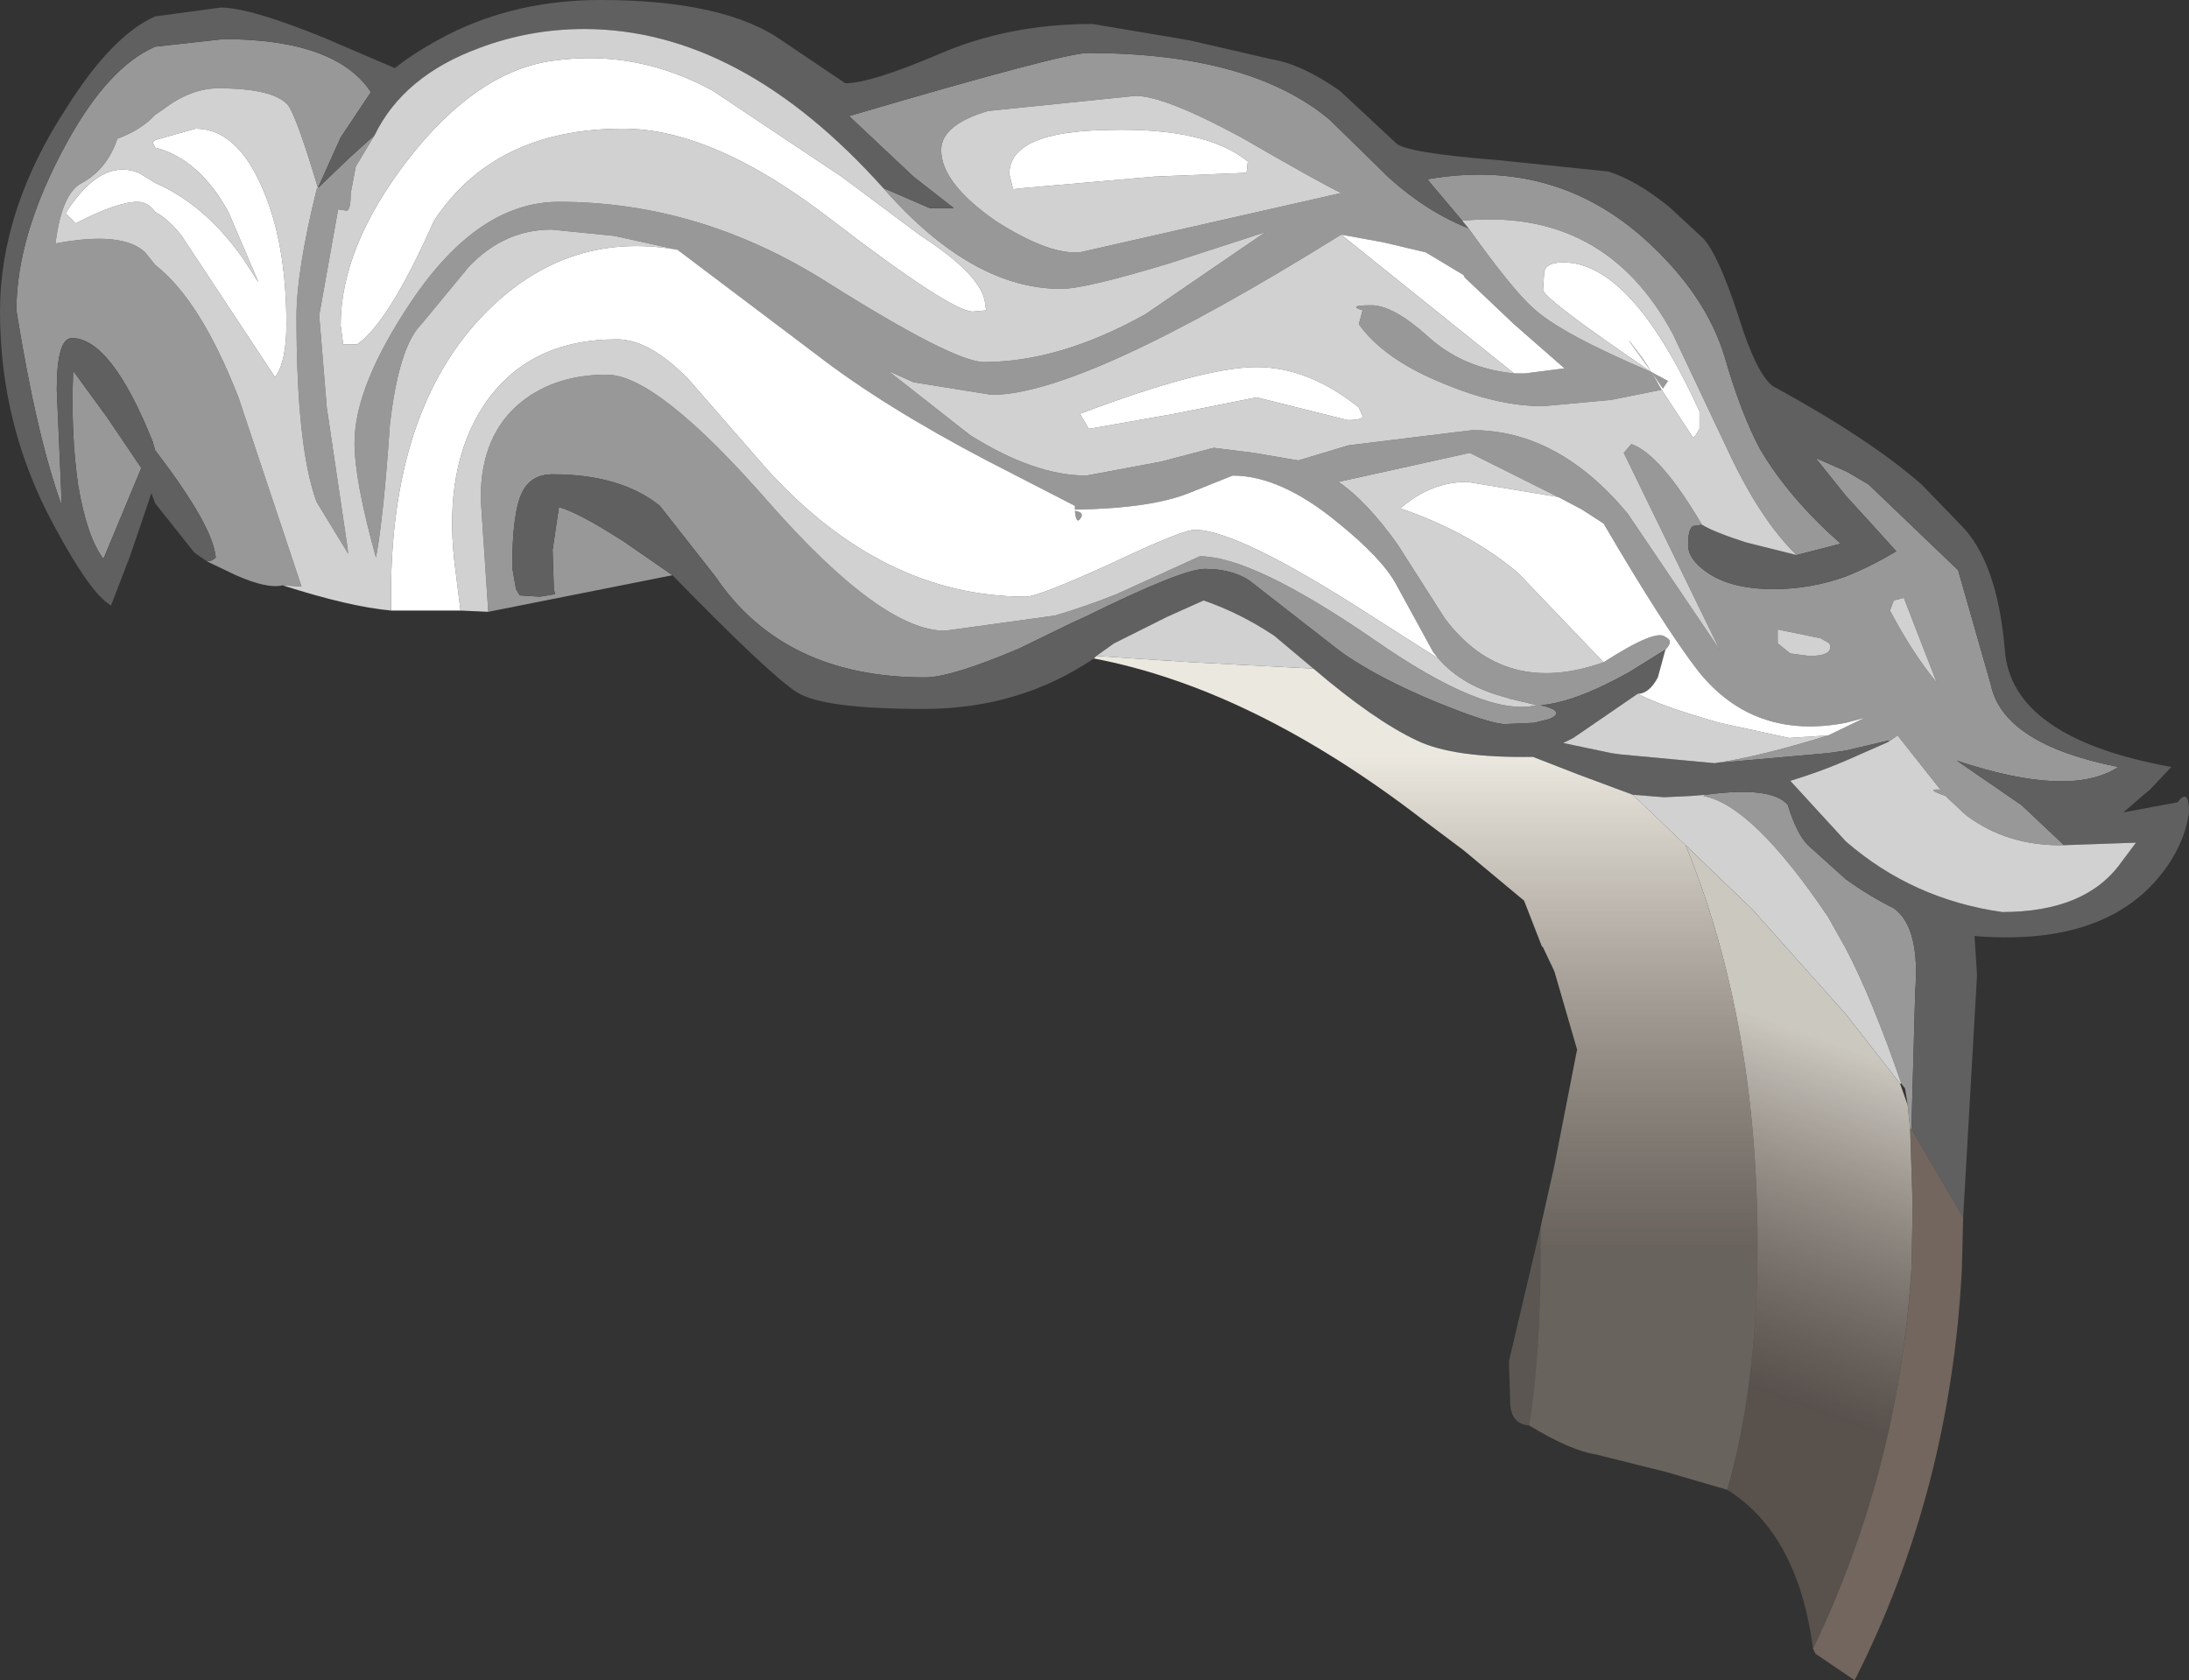 <?xml version="1.0" encoding="UTF-8" standalone="no"?>
<svg xmlns:ffdec="https://www.free-decompiler.com/flash" xmlns:xlink="http://www.w3.org/1999/xlink" ffdec:objectType="shape" height="66.6px" width="86.75px" xmlns="http://www.w3.org/2000/svg">
  <rect width="100%" height="100%" fill="#333333" stroke="none"/>
  <g transform="matrix(1.0, 0.0, 0.0, 1.0, 51.1, 52.5)">
    <path d="M16.35 -31.7 L16.0 -31.65 Q15.8 -31.55 15.8 -30.9 15.8 -30.35 16.5 -29.85 17.45 -29.15 19.2 -29.15 20.65 -29.15 22.05 -29.65 23.05 -30.05 24.05 -30.65 L23.1 -31.7 22.05 -32.85 20.85 -34.35 22.1 -33.8 22.95 -33.3 26.5 -29.9 27.8 -25.35 Q28.3 -23.0 32.85 -22.1 30.95 -20.85 26.45 -22.35 L28.85 -20.7 29.0 -20.6 30.7 -19.0 Q28.45 -18.95 26.8 -20.2 L26.0 -20.95 Q25.15 -21.25 25.8 -21.2 L24.1 -23.35 23.75 -23.1 23.75 -23.15 22.05 -22.75 21.35 -22.65 16.85 -22.25 Q18.6 -22.5 21.35 -23.35 L22.8 -24.05 22.05 -23.85 Q18.4 -23.15 16.2 -25.9 14.85 -27.65 12.45 -31.75 L11.6 -32.3 10.75 -32.75 10.65 -32.8 7.15 -34.55 1.95 -33.4 Q3.1 -32.6 4.3 -30.9 L6.15 -28.0 Q8.5 -24.85 12.45 -26.25 14.55 -27.6 14.9 -27.25 15.25 -27.1 14.9 -26.75 L13.45 -25.85 Q11.3 -24.65 9.95 -24.55 11.0 -24.3 10.3 -24.0 L9.7 -23.85 8.55 -23.8 Q7.95 -23.8 5.75 -24.7 3.6 -25.6 2.2 -26.55 L1.8 -26.85 -1.6 -29.5 Q-2.3 -29.95 -3.35 -29.95 -4.25 -29.95 -8.1 -28.05 L-8.65 -27.8 -10.7 -26.8 Q-13.4 -25.65 -14.45 -25.65 -20.05 -25.65 -22.75 -29.65 L-24.95 -32.45 Q-26.5 -33.7 -29.2 -33.7 -30.05 -33.7 -30.4 -33.0 -30.8 -32.2 -30.8 -30.0 L-30.65 -29.15 -30.5 -28.9 -29.7 -28.85 -29.1 -28.95 -29.15 -29.15 -29.2 -30.7 -28.95 -32.4 Q-28.2 -32.2 -26.4 -31.05 L-24.45 -29.7 -31.75 -28.25 -32.05 -32.75 Q-32.05 -35.3 -30.4 -36.6 -29.05 -37.65 -27.05 -37.65 -25.05 -37.65 -20.6 -32.55 -16.15 -27.5 -13.65 -27.5 L-9.3 -28.1 Q-8.1 -28.45 -6.85 -28.95 L-3.55 -30.45 Q-1.45 -30.45 3.35 -27.15 7.8 -24.05 9.8 -24.55 L8.75 -24.8 8.6 -24.85 Q6.85 -25.3 5.9 -26.4 L5.7 -26.65 4.25 -29.3 Q3.7 -30.35 1.9 -31.8 -0.35 -33.65 -2.25 -33.65 L-4.0 -32.95 Q-5.5 -32.35 -8.5 -32.3 L-8.5 -32.45 -12.0 -34.25 Q-16.1 -36.4 -18.75 -38.45 L-24.25 -42.6 -26.75 -43.15 -29.25 -43.4 Q-31.1 -43.4 -32.5 -41.95 L-34.4 -39.65 Q-35.3 -38.75 -35.65 -35.65 -35.9 -32.0 -36.2 -30.4 -37.05 -33.45 -37.05 -34.95 -37.05 -37.2 -34.8 -40.55 -32.15 -44.5 -28.95 -44.5 -23.35 -44.5 -18.3 -41.3 -13.3 -38.15 -12.1 -38.15 -9.1 -38.15 -5.7 -40.05 L-0.95 -43.3 -4.8 -42.05 Q-8.1 -41.05 -9.05 -41.05 -12.6 -41.05 -16.1 -45.05 L-14.25 -44.25 -13.3 -44.25 -14.9 -45.5 -17.45 -47.9 Q-8.95 -50.4 -8.0 -50.4 -1.55 -50.4 1.6 -47.75 L3.95 -45.45 Q5.45 -44.1 7.1 -43.45 8.85 -41.0 9.65 -40.3 10.7 -39.3 14.35 -37.75 L14.75 -37.05 12.75 -36.65 10.05 -36.4 Q8.25 -36.4 6.1 -37.3 3.75 -38.25 2.75 -39.65 L2.9 -40.2 Q2.25 -40.4 3.25 -40.4 4.1 -40.4 5.45 -39.2 6.85 -37.9 8.9 -37.7 L9.35 -37.7 10.9 -37.9 8.9 -39.65 6.95 -41.5 6.9 -41.6 5.4 -42.5 3.7 -42.9 2.05 -43.2 Q-8.15 -36.85 -11.8 -36.85 L-14.9 -37.35 -15.9 -37.8 -12.65 -35.25 Q-10.1 -33.65 -8.05 -33.65 L-5.1 -34.2 -3.0 -34.75 -1.4 -34.55 0.35 -34.25 2.35 -34.85 7.25 -35.45 Q10.65 -35.45 13.4 -32.15 L17.05 -26.75 13.25 -34.55 13.55 -34.9 Q14.7 -34.5 16.35 -31.7 M23.8 -28.3 Q24.7 -26.6 25.65 -25.45 L24.35 -28.8 23.95 -28.7 23.8 -28.3 M21.05 -27.2 L19.35 -27.55 19.35 -27.0 19.85 -26.6 20.6 -26.5 Q21.6 -26.5 21.4 -27.0 L21.05 -27.2 M6.85 -43.75 L5.5 -45.35 5.5 -45.4 Q10.45 -46.25 14.05 -43.05 16.5 -40.85 17.25 -38.35 17.9 -36.1 18.65 -34.7 19.8 -32.75 21.85 -30.95 L20.1 -30.5 Q18.65 -31.9 17.35 -34.7 L15.2 -39.25 Q12.5 -44.3 6.85 -43.75 M14.35 -37.75 L15.0 -37.4 14.8 -37.1 14.35 -37.75 M24.25 -9.55 Q23.1 -12.9 22.05 -14.9 L21.35 -16.15 Q18.35 -20.6 16.4 -20.95 L16.5 -21.0 Q19.1 -21.35 19.75 -20.6 20.1 -19.45 20.55 -19.0 L22.05 -17.65 Q22.95 -17.0 23.95 -16.5 25.0 -15.75 24.8 -13.2 L24.65 -7.75 24.6 -7.75 24.5 -8.7 24.4 -9.35 24.25 -9.55 M-36.25 -47.15 L-37.0 -45.9 -37.2 -44.85 Q-37.2 -44.2 -37.35 -44.15 L-37.7 -44.2 -38.45 -40.0 -38.15 -36.35 -37.35 -30.95 -37.3 -30.55 -38.55 -32.6 Q-39.35 -34.75 -39.35 -39.95 -39.35 -41.75 -38.55 -45.0 L-37.3 -46.2 -36.25 -47.15 M-38.5 -45.05 Q-39.35 -47.9 -39.7 -48.35 -40.3 -49.0 -42.45 -49.0 -43.55 -49.0 -44.65 -48.15 L-44.95 -47.95 Q-45.5 -47.35 -46.45 -47.0 -46.85 -45.8 -47.85 -45.25 -48.65 -44.85 -48.9 -42.85 -46.25 -43.35 -45.35 -42.5 L-44.95 -42.0 Q-43.15 -40.6 -41.65 -36.75 L-40.05 -31.95 -39.15 -29.25 -39.9 -29.3 Q-40.5 -29.15 -41.75 -29.7 L-42.9 -30.25 Q-42.7 -30.25 -42.55 -30.4 -42.65 -31.65 -44.95 -34.65 L-45.05 -35.0 Q-46.7 -39.1 -48.25 -39.1 -48.85 -39.1 -48.85 -37.05 L-48.65 -32.45 Q-49.65 -35.2 -50.45 -40.2 -50.45 -43.2 -48.45 -46.85 -46.8 -49.85 -44.95 -50.65 L-42.25 -50.95 Q-37.8 -50.95 -36.4 -48.85 L-37.6 -47.05 -38.5 -45.05 M-48.2 -37.8 L-46.85 -35.95 -45.5 -33.95 -47.0 -30.35 Q-47.65 -31.2 -48.0 -33.25 -48.3 -35.3 -48.2 -37.8 M2.05 -44.85 Q1.3 -45.2 -1.9 -47.05 -4.95 -48.7 -6.1 -48.7 L-11.95 -48.1 Q-13.8 -47.55 -13.8 -46.55 -13.8 -45.25 -11.65 -43.75 -9.55 -42.4 -8.3 -42.5 L2.05 -44.85 M-8.25 -32.0 Q-8.45 -31.65 -8.5 -32.25 -8.15 -32.2 -8.25 -32.0" fill="#989898" fill-rule="evenodd" stroke="none"/>
    <path d="M30.7 -19.0 L29.0 -20.6 28.85 -20.7 26.45 -22.35 Q30.95 -20.85 32.85 -22.1 28.3 -23.0 27.8 -25.35 L26.5 -29.9 22.95 -33.3 22.1 -33.8 20.85 -34.35 22.05 -32.85 23.1 -31.7 24.05 -30.65 Q23.05 -30.05 22.05 -29.65 20.65 -29.15 19.2 -29.15 17.45 -29.15 16.5 -29.85 15.8 -30.35 15.8 -30.9 15.8 -31.55 16.0 -31.65 L16.35 -31.7 Q16.85 -31.4 18.1 -31.0 L20.1 -30.5 21.85 -30.95 Q19.8 -32.75 18.65 -34.7 17.9 -36.1 17.25 -38.35 16.5 -40.85 14.05 -43.05 10.45 -46.25 5.5 -45.4 L5.5 -45.35 6.85 -43.75 7.1 -43.45 Q5.45 -44.1 3.95 -45.45 L1.6 -47.75 Q-1.55 -50.4 -8.0 -50.4 -8.95 -50.4 -17.45 -47.9 L-14.9 -45.5 -13.3 -44.25 -14.25 -44.25 -16.1 -45.05 Q-21.75 -51.35 -27.95 -51.35 -30.1 -51.35 -32.1 -50.6 -35.1 -49.5 -36.25 -47.15 L-37.3 -46.2 -38.55 -45.0 -38.5 -45.05 -37.6 -47.05 -36.4 -48.85 Q-37.8 -50.95 -42.25 -50.95 L-44.95 -50.65 Q-46.8 -49.85 -48.45 -46.85 -50.45 -43.2 -50.45 -40.2 -49.65 -35.2 -48.65 -32.45 L-48.85 -37.05 Q-48.85 -39.1 -48.25 -39.1 -46.7 -39.1 -45.05 -35.0 L-44.95 -34.65 Q-42.65 -31.65 -42.55 -30.4 -42.7 -30.25 -42.9 -30.25 L-43.4 -30.6 -44.95 -32.55 -45.1 -32.95 -45.95 -30.45 -46.7 -28.5 Q-47.5 -28.95 -48.95 -31.65 -51.1 -35.6 -51.1 -40.15 -51.1 -44.2 -48.45 -48.25 -46.65 -51.1 -44.95 -51.85 L-42.35 -52.2 Q-41.2 -52.2 -38.25 -51.0 L-35.45 -49.8 Q-34.65 -50.45 -33.3 -51.15 -30.6 -52.5 -27.3 -52.5 -22.35 -52.5 -20.05 -50.85 L-17.6 -49.2 Q-16.6 -49.2 -13.9 -50.35 -11.15 -51.55 -7.8 -51.55 L-3.95 -50.9 -0.7 -50.15 Q0.5 -49.95 2.0 -48.9 L4.2 -46.85 Q4.5 -46.45 8.3 -46.15 L12.65 -45.7 Q13.75 -45.35 15.05 -44.3 L16.4 -43.05 Q17.0 -42.4 17.8 -39.95 18.5 -37.7 19.15 -37.2 23.0 -35.1 25.05 -33.3 L26.55 -31.75 Q28.05 -30.3 28.35 -26.75 28.6 -23.25 34.95 -22.1 L34.1 -21.2 33.8 -20.95 33.05 -20.3 35.2 -20.7 Q35.65 -21.3 35.65 -20.3 35.45 -18.85 34.3 -17.55 32.0 -15.0 27.15 -15.4 L27.25 -13.85 26.7 -4.25 24.65 -7.75 24.8 -13.2 Q25.0 -15.75 23.95 -16.5 22.95 -17.0 22.05 -17.65 L20.55 -19.0 Q20.1 -19.45 19.75 -20.6 19.1 -21.35 16.5 -21.0 L15.9 -20.95 14.85 -20.9 13.6 -21.0 11.45 -21.8 9.65 -22.5 Q6.5 -22.45 5.05 -23.15 3.35 -23.95 0.95 -26.0 L-0.6 -27.3 Q-1.95 -28.2 -3.4 -28.7 L-4.85 -28.05 -5.15 -27.9 -6.95 -27.0 -7.65 -26.5 -7.75 -26.4 Q-10.7 -24.4 -14.5 -24.4 -18.45 -24.4 -19.5 -25.05 -20.55 -25.7 -24.45 -29.7 L-26.4 -31.05 Q-28.2 -32.2 -28.95 -32.4 L-29.2 -30.7 -29.15 -29.15 -29.1 -28.95 -29.7 -28.85 -30.5 -28.9 -30.65 -29.15 -30.8 -30.0 Q-30.8 -32.2 -30.4 -33.0 -30.05 -33.7 -29.2 -33.7 -26.5 -33.7 -24.95 -32.45 L-22.75 -29.65 Q-20.05 -25.65 -14.45 -25.65 -13.4 -25.65 -10.7 -26.8 L-8.65 -27.8 -8.1 -28.05 Q-4.25 -29.95 -3.35 -29.95 -2.3 -29.95 -1.6 -29.5 L1.8 -26.85 2.2 -26.55 Q3.6 -25.6 5.75 -24.7 7.95 -23.8 8.55 -23.8 L9.7 -23.85 10.3 -24.0 Q11.0 -24.3 9.95 -24.55 11.3 -24.65 13.45 -25.85 L14.9 -26.75 14.6 -25.65 Q14.25 -25.0 13.8 -25.0 L11.25 -23.25 10.85 -23.05 12.75 -22.65 13.1 -22.6 16.85 -22.25 21.35 -22.65 22.05 -22.75 23.75 -23.15 23.75 -23.1 22.05 -22.35 Q21.0 -21.9 19.85 -21.55 L22.05 -19.15 Q24.7 -16.85 28.25 -16.35 31.55 -16.35 32.95 -18.3 L33.55 -19.1 30.7 -19.0 M-48.2 -37.8 Q-48.3 -35.3 -48.0 -33.25 -47.65 -31.2 -47.0 -30.35 L-45.5 -33.95 -46.85 -35.95 -48.2 -37.8" fill="#606060" fill-rule="evenodd" stroke="none"/>
    <path d="M16.35 -31.7 Q14.7 -34.5 13.55 -34.9 L13.25 -34.55 17.05 -26.75 13.4 -32.15 Q10.65 -35.45 7.25 -35.45 L2.35 -34.85 0.35 -34.25 -1.4 -34.55 -3.0 -34.75 -5.1 -34.2 -8.05 -33.65 Q-10.1 -33.65 -12.65 -35.25 L-15.9 -37.8 -14.9 -37.35 -11.8 -36.85 Q-8.15 -36.85 2.05 -43.2 L8.9 -37.7 Q6.85 -37.9 5.45 -39.2 4.1 -40.4 3.25 -40.4 2.25 -40.4 2.9 -40.2 L2.75 -39.65 Q3.75 -38.25 6.1 -37.3 8.25 -36.4 10.05 -36.4 L12.75 -36.65 14.75 -37.05 16.0 -35.15 16.1 -35.25 16.25 -35.5 16.25 -36.2 Q13.55 -42.1 10.85 -42.1 10.2 -42.1 10.1 -41.75 L10.05 -41.0 Q10.15 -40.6 14.35 -37.75 10.7 -39.3 9.65 -40.3 8.85 -41.0 7.1 -43.45 L6.85 -43.75 Q12.5 -44.3 15.2 -39.25 L17.35 -34.7 Q18.65 -31.9 20.1 -30.5 L18.1 -31.0 Q16.85 -31.4 16.35 -31.7 M-16.1 -45.05 Q-12.6 -41.05 -9.05 -41.05 -8.1 -41.05 -4.8 -42.05 L-0.95 -43.3 -5.7 -40.05 Q-9.1 -38.15 -12.1 -38.15 -13.3 -38.15 -18.3 -41.3 -23.35 -44.5 -28.95 -44.5 -32.15 -44.5 -34.8 -40.55 -37.05 -37.2 -37.05 -34.95 -37.05 -33.45 -36.2 -30.4 -35.9 -32.0 -35.65 -35.65 -35.3 -38.75 -34.4 -39.65 L-32.5 -41.95 Q-31.1 -43.4 -29.25 -43.4 L-26.75 -43.15 -24.25 -42.6 Q-28.8 -43.4 -32.1 -39.85 -35.75 -35.9 -35.6 -28.3 -37.25 -28.45 -39.9 -29.3 L-39.15 -29.25 -40.05 -31.95 -41.65 -36.75 Q-43.15 -40.6 -44.95 -42.0 L-45.35 -42.5 Q-46.25 -43.35 -48.9 -42.85 -48.65 -44.85 -47.85 -45.25 -46.85 -45.8 -46.45 -47.0 -45.5 -47.35 -44.95 -47.95 L-44.65 -48.15 Q-43.55 -49.0 -42.45 -49.0 -40.3 -49.0 -39.7 -48.35 -39.35 -47.9 -38.5 -45.05 L-38.55 -45.0 Q-39.35 -41.75 -39.35 -39.95 -39.35 -34.75 -38.55 -32.6 L-37.3 -30.55 -37.35 -30.95 -38.15 -36.35 -38.45 -40.0 -37.7 -44.2 -37.35 -44.15 Q-37.2 -44.2 -37.2 -44.85 L-37.0 -45.9 -36.25 -47.15 Q-35.1 -49.5 -32.1 -50.6 -30.1 -51.35 -27.95 -51.35 -21.75 -51.35 -16.1 -45.05 M5.9 -26.4 Q6.85 -25.3 8.6 -24.85 L8.75 -24.8 9.8 -24.55 Q7.8 -24.05 3.35 -27.15 -1.45 -30.45 -3.55 -30.45 L-6.85 -28.95 Q-8.1 -28.45 -9.3 -28.1 L-13.65 -27.5 Q-16.15 -27.5 -20.6 -32.55 -25.05 -37.65 -27.05 -37.65 -29.05 -37.65 -30.4 -36.6 -32.05 -35.3 -32.05 -32.75 L-31.75 -28.25 -32.85 -28.3 -33.1 -30.3 Q-33.5 -34.0 -31.95 -36.4 -30.2 -39.05 -26.65 -39.05 -25.35 -39.05 -23.8 -37.45 L-20.75 -33.95 Q-16.15 -28.85 -10.45 -28.85 -9.95 -28.85 -7.1 -30.15 -4.25 -31.5 -3.75 -31.5 -2.05 -31.5 3.15 -28.15 L5.9 -26.4 M12.45 -26.25 Q8.5 -24.85 6.15 -28.0 L4.3 -30.9 Q3.1 -32.6 1.95 -33.4 L7.15 -34.55 10.65 -32.8 7.05 -33.4 Q5.6 -33.4 4.4 -32.35 7.15 -31.4 9.05 -29.8 L12.45 -26.25 M21.35 -23.35 Q18.6 -22.5 16.85 -22.25 L13.1 -22.6 12.75 -22.65 10.85 -23.05 11.25 -23.25 13.8 -25.0 Q14.75 -24.5 17.05 -23.85 L19.8 -23.25 21.35 -23.35 M23.75 -23.1 L24.1 -23.35 25.8 -21.2 Q25.15 -21.25 26.0 -20.95 L26.8 -20.2 Q28.45 -18.95 30.7 -19.0 L33.55 -19.1 32.95 -18.3 Q31.55 -16.35 28.25 -16.35 24.7 -16.85 22.05 -19.15 L19.85 -21.55 Q21.0 -21.9 22.05 -22.35 L23.75 -23.1 M21.05 -27.2 L21.4 -27.0 Q21.6 -26.5 20.6 -26.5 L19.85 -26.6 19.35 -27.0 19.35 -27.55 21.05 -27.2 M23.8 -28.3 L23.95 -28.7 24.35 -28.8 25.65 -25.45 Q24.7 -26.6 23.8 -28.3 M14.35 -37.75 Q12.75 -39.95 14.0 -38.3 L14.35 -37.75 M2.75 -36.35 Q0.75 -37.95 -1.3 -37.95 -3.4 -37.95 -8.3 -36.1 L-7.95 -35.5 -4.55 -36.1 -1.3 -36.75 0.5 -36.3 2.3 -35.85 Q2.9 -35.85 2.9 -36.0 L2.75 -36.35 M16.5 -21.0 L16.4 -20.95 Q18.35 -20.6 21.35 -16.15 L22.05 -14.9 Q23.1 -12.9 24.25 -9.55 L24.2 -9.55 22.05 -12.3 18.35 -16.45 15.7 -19.0 13.6 -21.0 14.85 -20.9 15.9 -20.95 16.5 -21.0 M0.95 -26.0 L-3.85 -26.25 -7.65 -26.5 -6.95 -27.0 -5.15 -27.9 -4.85 -28.05 -3.4 -28.7 Q-1.95 -28.2 -0.6 -27.3 L0.95 -26.0 M-41.5 -42.3 Q-43.0 -44.4 -44.95 -45.25 L-45.6 -45.65 Q-47.1 -46.25 -48.5 -44.05 L-48.1 -43.65 Q-46.45 -44.5 -45.65 -44.5 -45.25 -44.5 -44.95 -44.1 -44.4 -43.8 -43.9 -43.15 L-40.2 -37.55 Q-39.75 -38.15 -39.75 -39.65 -39.75 -42.95 -40.75 -45.15 -41.75 -47.4 -43.35 -47.4 L-44.95 -46.95 -45.05 -46.85 -44.95 -46.65 Q-43.2 -46.2 -42.05 -44.1 L-40.85 -41.3 -41.5 -42.3 M2.05 -44.85 L-8.3 -42.5 Q-9.55 -42.4 -11.65 -43.75 -13.8 -45.25 -13.8 -46.55 -13.8 -47.55 -11.95 -48.1 L-6.1 -48.7 Q-4.95 -48.7 -1.9 -47.05 1.3 -45.2 2.05 -44.85 M-12.05 -40.35 Q-12.05 -41.5 -14.6 -43.15 L-17.75 -45.5 -22.85 -48.9 Q-25.85 -50.55 -29.15 -50.1 -32.2 -49.7 -34.95 -46.15 -37.6 -42.7 -37.6 -39.6 L-37.5 -38.85 -36.95 -38.85 Q-35.7 -39.7 -33.9 -43.75 -31.5 -47.4 -26.4 -47.4 -22.8 -47.4 -18.1 -43.75 -13.4 -40.15 -12.55 -40.15 L-12.0 -40.2 -12.05 -40.35 M-1.65 -46.1 Q-3.3 -47.45 -7.15 -47.35 -11.1 -47.3 -11.1 -45.6 L-10.95 -45.0 -10.5 -45.05 -5.35 -45.5 -1.7 -45.65 -1.65 -46.1" fill="#d1d1d1" fill-rule="evenodd" stroke="none"/>
    <path d="M2.05 -43.2 L3.7 -42.9 5.4 -42.5 6.9 -41.6 6.95 -41.5 8.9 -39.65 10.9 -37.9 9.35 -37.7 8.9 -37.7 2.05 -43.2 M14.75 -37.05 L14.35 -37.75 14.8 -37.1 15.0 -37.4 14.35 -37.75 Q10.15 -40.6 10.05 -41.0 L10.1 -41.75 Q10.2 -42.1 10.85 -42.1 13.55 -42.1 16.25 -36.2 L16.25 -35.5 16.1 -35.25 16.0 -35.15 14.75 -37.05 M-24.25 -42.6 L-18.75 -38.45 Q-16.1 -36.4 -12.0 -34.25 L-8.5 -32.45 -8.5 -32.3 Q-5.5 -32.35 -4.0 -32.95 L-2.25 -33.65 Q-0.35 -33.65 1.9 -31.8 3.7 -30.35 4.25 -29.3 L5.7 -26.65 5.9 -26.4 3.15 -28.15 Q-2.05 -31.5 -3.75 -31.5 -4.25 -31.5 -7.1 -30.15 -9.95 -28.85 -10.45 -28.85 -16.15 -28.85 -20.75 -33.95 L-23.8 -37.45 Q-25.35 -39.05 -26.65 -39.05 -30.2 -39.05 -31.95 -36.4 -33.5 -34.0 -33.1 -30.3 L-32.85 -28.3 -35.6 -28.3 Q-35.75 -35.9 -32.1 -39.85 -28.8 -43.4 -24.25 -42.6 M14.9 -26.75 Q15.25 -27.1 14.9 -27.25 14.55 -27.6 12.45 -26.25 L9.05 -29.8 Q7.15 -31.4 4.4 -32.35 5.6 -33.4 7.05 -33.4 L10.65 -32.8 10.75 -32.75 11.6 -32.3 12.45 -31.75 Q14.85 -27.65 16.2 -25.9 18.4 -23.15 22.05 -23.85 L22.8 -24.05 21.35 -23.35 19.8 -23.25 17.05 -23.85 Q14.75 -24.5 13.8 -25.0 14.25 -25.0 14.6 -25.65 L14.9 -26.75 M14.35 -37.75 L14.0 -38.3 Q12.75 -39.95 14.35 -37.75 M2.75 -36.35 L2.9 -36.0 Q2.9 -35.85 2.3 -35.85 L0.5 -36.3 -1.3 -36.75 -4.55 -36.1 -7.95 -35.5 -8.3 -36.1 Q-3.4 -37.95 -1.3 -37.95 0.75 -37.95 2.75 -36.35 M-41.5 -42.3 L-40.85 -41.3 -42.05 -44.1 Q-43.2 -46.2 -44.95 -46.65 L-45.05 -46.85 -44.95 -46.95 -43.35 -47.4 Q-41.75 -47.4 -40.75 -45.15 -39.75 -42.95 -39.75 -39.65 -39.75 -38.15 -40.2 -37.55 L-43.9 -43.15 Q-44.4 -43.8 -44.95 -44.1 -45.25 -44.5 -45.65 -44.5 -46.45 -44.5 -48.1 -43.65 L-48.5 -44.05 Q-47.1 -46.25 -45.6 -45.65 L-44.95 -45.25 Q-43.0 -44.4 -41.5 -42.3 M-1.65 -46.1 L-1.7 -45.65 -5.35 -45.5 -10.5 -45.05 -10.95 -45.0 -11.1 -45.6 Q-11.1 -47.3 -7.15 -47.35 -3.3 -47.45 -1.65 -46.1 M-12.05 -40.35 L-12.0 -40.2 -12.55 -40.15 Q-13.4 -40.15 -18.1 -43.75 -22.8 -47.4 -26.4 -47.4 -31.5 -47.4 -33.9 -43.75 -35.7 -39.7 -36.95 -38.85 L-37.5 -38.85 -37.6 -39.6 Q-37.6 -42.7 -34.95 -46.15 -32.2 -49.7 -29.15 -50.1 -25.85 -50.55 -22.85 -48.9 L-17.75 -45.5 -14.6 -43.15 Q-12.05 -41.5 -12.05 -40.35 M-8.25 -32.0 Q-8.15 -32.2 -8.5 -32.25 -8.45 -31.65 -8.25 -32.0" fill="#ffffff" fill-rule="evenodd" stroke="none"/>
    <path d="M17.35 6.55 L14.95 5.85 12.15 5.15 Q11.15 5.0 9.5 4.0 9.95 1.15 9.95 -2.7 L9.95 -3.85 10.5 -6.3 11.4 -10.9 10.5 -14.0 10.05 -14.95 10.0 -15.0 9.3 -16.8 6.9 -18.8 5.3 -20.0 Q-1.45 -25.2 -7.75 -26.4 L-7.65 -26.5 -3.85 -26.25 0.95 -26.0 Q3.35 -23.95 5.05 -23.15 6.5 -22.45 9.65 -22.5 L11.45 -21.8 13.6 -21.0 15.7 -19.0 Q18.55 -12.05 18.55 -3.2 18.55 2.4 17.35 6.55" fill="url(#gradient0)" fill-rule="evenodd" stroke="none"/>
    <path d="M20.75 12.85 Q20.15 8.3 17.35 6.55 18.55 2.4 18.55 -3.2 18.55 -12.05 15.7 -19.0 L18.35 -16.45 22.05 -12.3 24.2 -9.55 24.5 -8.7 24.6 -7.75 24.7 -4.65 24.65 -2.2 Q24.15 5.75 20.75 12.85" fill="url(#gradient1)" fill-rule="evenodd" stroke="none"/>
    <path d="M9.5 4.0 Q8.8 3.95 8.75 3.15 L8.7 1.45 9.95 -3.85 9.95 -2.7 Q9.95 1.15 9.5 4.0" fill="#b9a99b" fill-opacity="0.298" fill-rule="evenodd" stroke="none"/>
    <path d="M26.7 -4.25 L26.65 -2.2 Q26.2 6.6 22.4 14.1 L20.85 13.05 20.75 12.85 Q24.15 5.75 24.65 -2.2 L24.7 -4.65 24.6 -7.75 24.65 -7.75 26.7 -4.25" fill="#8e7c71" fill-opacity="0.694" fill-rule="evenodd" stroke="none"/>
  </g>
  <defs>
    <linearGradient gradientTransform="matrix(0.0, -0.012, 0.029, 0.0, 8.3, -12.75)" gradientUnits="userSpaceOnUse" id="gradient0" spreadMethod="pad" x1="-819.2" x2="819.2">
      <stop offset="0.0" stop-color="#b9a99b" stop-opacity="0.4"/>
      <stop offset="1.0" stop-color="#ebe8e0"/>
    </linearGradient>
    <linearGradient gradientTransform="matrix(0.003, -0.008, 0.033, 0.012, 50.9, 6.95)" gradientUnits="userSpaceOnUse" id="gradient1" spreadMethod="pad" x1="-819.2" x2="819.2">
      <stop offset="0.0" stop-color="#8e7c71" stop-opacity="0.4"/>
      <stop offset="1.0" stop-color="#cbc8c0"/>
    </linearGradient>
  </defs>
</svg>
